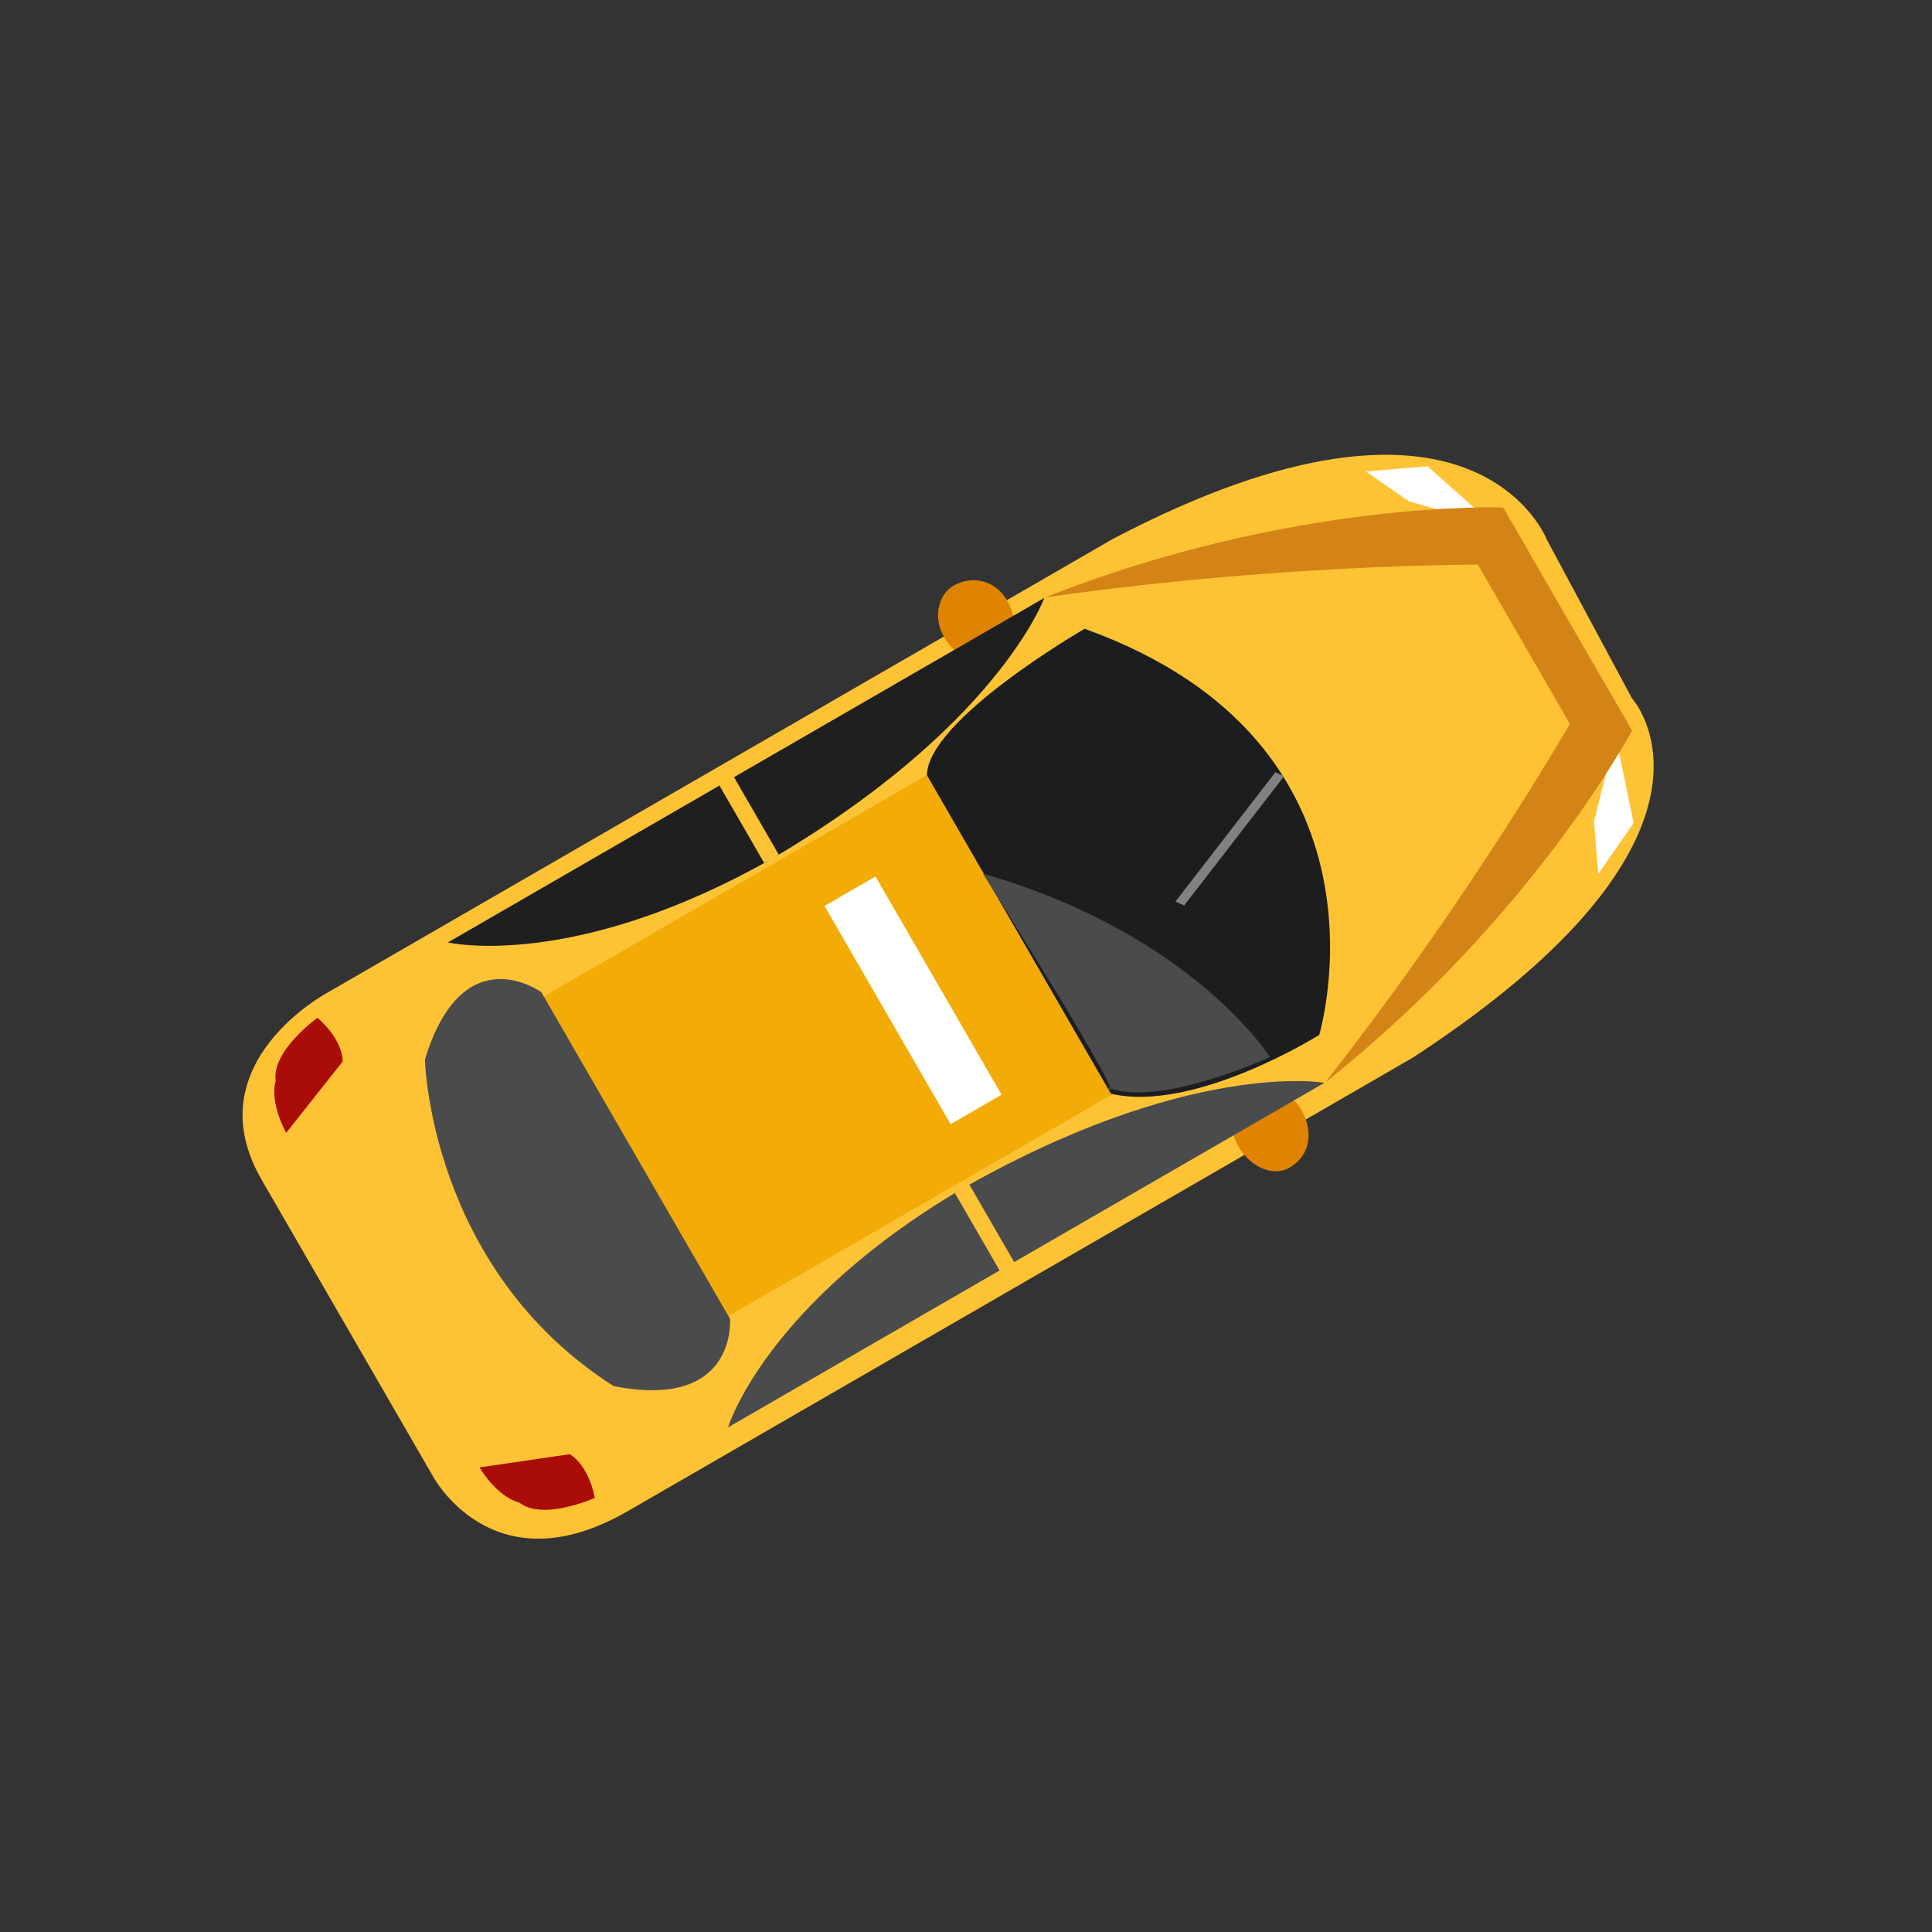 <?xml version="1.0" encoding="UTF-8" standalone="no"?>
<svg
   xmlns:dc="http://purl.org/dc/elements/1.1/"
   xmlns:cc="http://creativecommons.org/ns#"
   xmlns:rdf="http://www.w3.org/1999/02/22-rdf-syntax-ns#"
   xmlns:svg="http://www.w3.org/2000/svg"
   xmlns="http://www.w3.org/2000/svg"
   xmlns:sodipodi="http://sodipodi.sourceforge.net/DTD/sodipodi-0.dtd"
   xmlns:inkscape="http://www.inkscape.org/namespaces/inkscape"
   width="100"
   height="100"
   id="svg3023"
   version="1.1"
   inkscape:version="0.48.5 r10040"
   sodipodi:docname="taxi_200.svg">
  <rect width="100%" height="100%" fill="#333333" stroke="none"/>
  <defs
     id="defs3057" />
  <sodipodi:namedview
     pagecolor="#ffffff"
     bordercolor="#666666"
     borderopacity="1"
     objecttolerance="10"
     gridtolerance="10"
     guidetolerance="10"
     inkscape:pageopacity="0"
     inkscape:pageshadow="2"
     inkscape:window-width="1600"
     inkscape:window-height="837"
     id="namedview3055"
     showgrid="false"
     inkscape:zoom="4.1883752"
     inkscape:cx="14.571406"
     inkscape:cy="46.728374"
     inkscape:window-x="-8"
     inkscape:window-y="-8"
     inkscape:window-maximized="1"
     inkscape:current-layer="svg3023" />
  <g
     id="g3067"
     transform="matrix(-0.251,0.145,-0.145,-0.251,121.961,58.67)">
    <path
       id="path3025"
       d="m 139.087,96 c 0,0 161.922,0 161.922,0 27.986,0 26.987,22.999 26.987,22.999 0,0 0,60.996 0,60.996 0,23.999 -26.987,22.999 -26.987,22.999 0,0 -161.922,0 -161.922,0 -72.965,-3 -66.968,-38.998 -66.968,-38.998 0,0 1,-31.998 1,-31.998 0,0 -6.997,-31.998 65.968,-35.998 z"
       style="fill:#fec235;stroke:none"
       inkscape:connector-curvature="0" />
    <path
       inkscape:connector-curvature="0"
       id="path3027"
       d="m 184.529,117.172 c 0,0 89,0 89,0 0,0 0,65.92 0,65.92 0,0 -89,0 -89,0 0,0 0,-65.92 0,-65.92 z"
       style="fill:#f3ac07;stroke:none" />
    <path
       id="path3029"
       d="m 268,116.602 c 0,0 7.001,-14.858 24.002,0 18.001,34.668 0,67.356 0,67.356 -17.001,15.849 -24.002,0 -24.002,0 0,0 0,-67.356 0,-67.356 z"
       style="fill:#4a4b4c;stroke:none"
       inkscape:connector-curvature="0" />
    <path
       inkscape:connector-curvature="0"
       id="path3031"
       d="m 151.542,107.873 c 0,0 26.322,-0.952 37.458,9.517 0,15.227 0,65.666 0,65.666 -5.062,8.566 -37.458,8.566 -37.458,8.566 -39.482,-46.633 0,-83.748 0,-83.748 z"
       style="fill:#1c1d1f;stroke:none" />
    <path
       inkscape:connector-curvature="0"
       id="path3033"
       d="m 206,127 c 0,0 10.506,0 10.506,0 0,0 0,45 0,45 0,0 -10.506,0 -10.506,0 0,0 0,-45 0,-45 z"
       style="fill:#ffffff;stroke:none" />
    <path
       id="path3035"
       d="m 161,98 c 0,-5 3,-8 7,-8 3,0 6,3 6,8 0,4 -3,7 -6,7 -4,0 -7,-3 -7,-7 m 0,105 c 0,-5 3,-8 7,-8 3,0 6,3 6,8 0,4 -3,7 -6,7 -4,0 -7,-3 -7,-7 z"
       style="fill:#e08300;stroke:none"
       inkscape:connector-curvature="0" />
    <path
       id="path3039"
       d="m 155,100 c 0,0 67,0 67,0 0,0 0,16 0,16 -48,0 -67,-16 -67,-16 m 123,0 c 0,0 -59,0 -59,0 0,0 0,16 0,16 42,0 59,-16 59,-16 z"
       style="fill:#4a4b4c;stroke:none"
       inkscape:connector-curvature="0" />
    <path
       id="path3041"
       d="m 155,200 c 0,0 67,0 67,0 0,0 0,-16 0,-16 -48,0 -67,16 -67,16 m 123,0 c 0,0 -59,0 -59,0 0,0 0,-16 0,-16 42,0 59,16 59,16 z"
       style="fill:#1f1f1f;stroke:none"
       inkscape:connector-curvature="0" />
    <path
       id="path3045"
       d="m 304.895,101 c 0,0 10.07,1 12.084,6 3.021,3 3.021,9 3.021,9 0,0 -15.105,-6 -15.105,-6 0,0 -2.014,-3 0,-9 m 0,99 c 0,0 10.07,-1 12.084,-6 3.021,-3 3.021,-9 3.021,-9 0,0 -15.105,6 -15.105,6 0,0 -2.014,3 0,9 z"
       style="fill:#aa0c07;stroke:none"
       inkscape:connector-curvature="0" />
    <path
       id="path3047"
       d="m 76,129 c 0,0 9,-2 9,-2 0,0 0,47 0,47 0,0 -9,-4 -9,-4 0,0 0,-41 0,-41 z"
       style="fill:#d48317;stroke:none"
       inkscape:connector-curvature="0" />
    <path
       inkscape:connector-curvature="0"
       id="path3049"
       d="m 161.132,108.85 c 0,0 22,2 28,10 -2,-8 0,44 0,44 -27,-28 -28,-54 -28,-54 z"
       style="fill:#4a4b4c;fill-opacity:1;stroke:none" />
    <path
       inkscape:connector-curvature="0"
       id="path3053"
       d="m 133.868,151.013 c 0,0 27,-11.066 27,-11.066 0,0 1,1.383 1,1.383 0,0 -27,11.066 -27,11.066 0,0 -1,-1.383 -1,-1.383 z"
       style="fill:#818183;stroke:none" />
    <path
       inkscape:connector-curvature="0"
       id="path3043"
       d="m 84,112.565 c 0,0 10,-4.715 10,-4.715 0,0 -4,8.486 -4,8.486 0,0 -11,11.315 -11,11.315 0,0 5,-15.087 5,-15.087 m 0,73.548 c 0,0 10,4.715 10,4.715 0,0 -4,-8.486 -4,-8.486 0,0 -11,-11.315 -11,-11.315 0,0 5,15.087 5,15.087 z"
       style="fill:#ffffff;stroke:none" />
    <path
       inkscape:connector-curvature="0"
       id="path3037"
       d="m 76,127 c 0,0 31.723,-20 78.828,-27 -42.298,17 -74.021,36 -74.021,36 0,0 -4.807,0 -4.807,0 0,0 0,-9 0,-9 m 0,46 c 0,0 31.723,20 78.828,27 -42.298,-17 -74.021,-36 -74.021,-36 0,0 -4.807,0 -4.807,0 0,0 0,9 0,9 z"
       style="fill:#d48317;stroke:none" />
  </g>
</svg>
